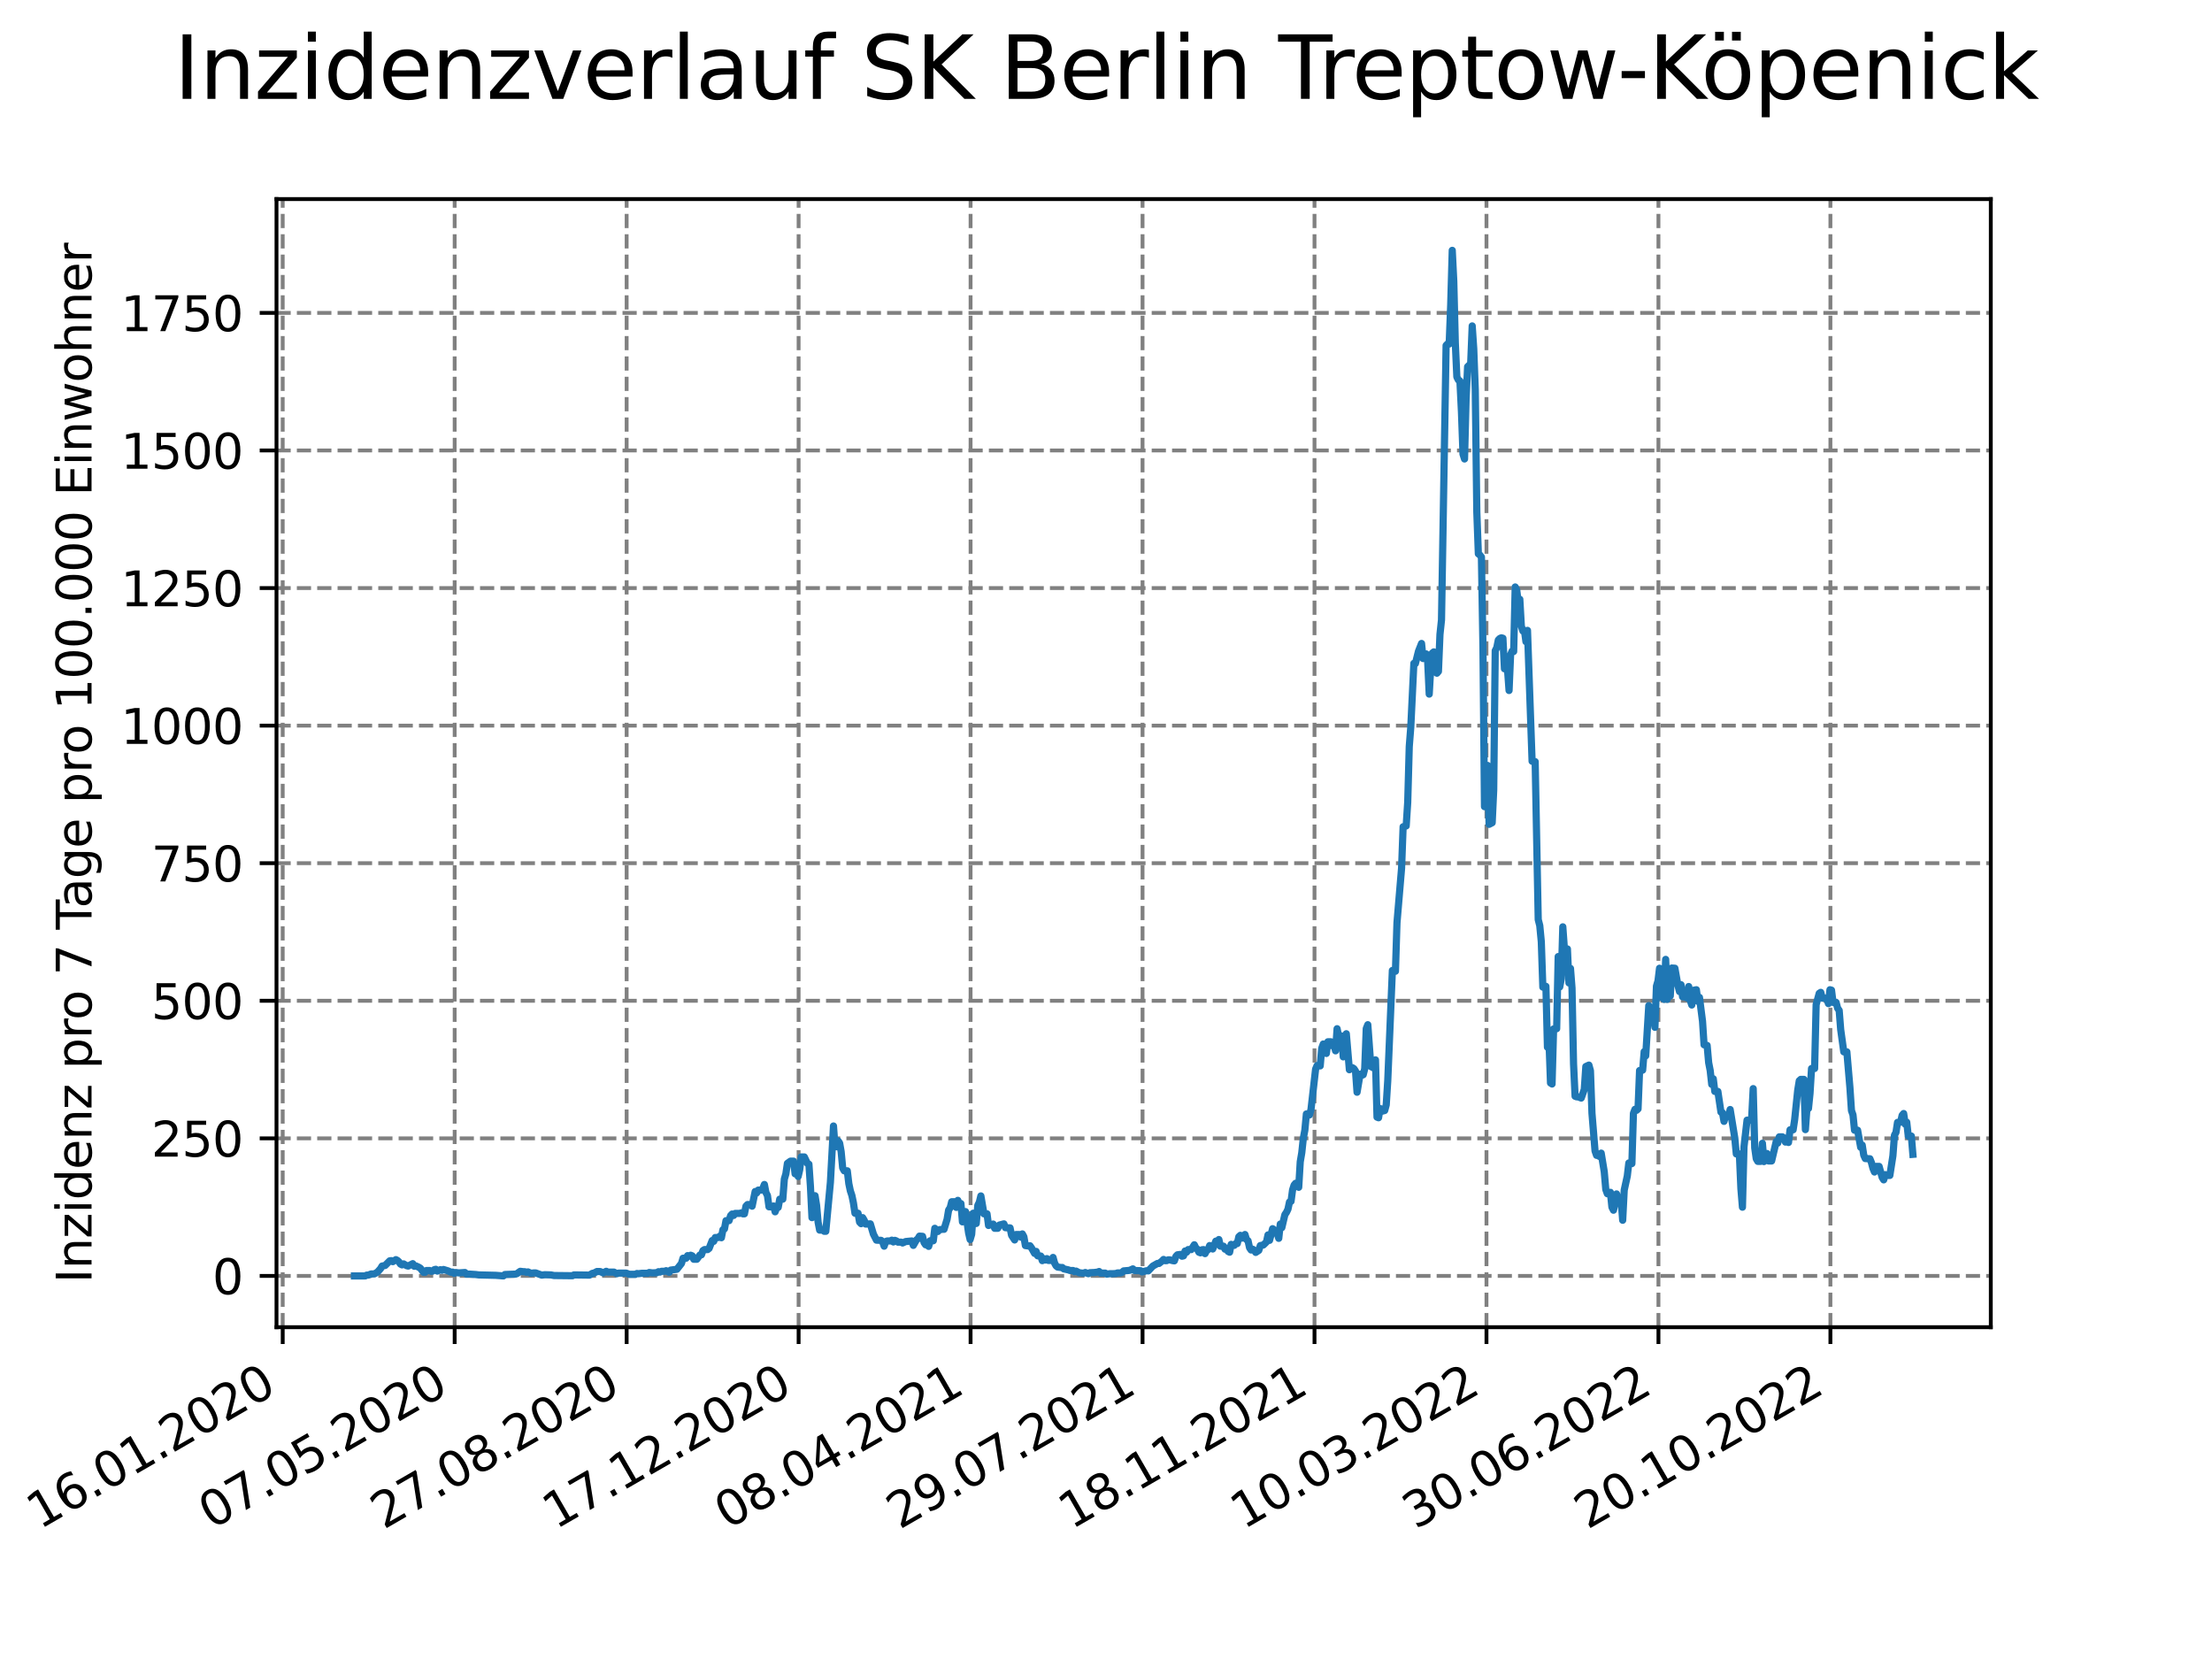 <?xml version="1.0" encoding="utf-8" standalone="no"?>
<!DOCTYPE svg PUBLIC "-//W3C//DTD SVG 1.1//EN"
  "http://www.w3.org/Graphics/SVG/1.1/DTD/svg11.dtd">
<svg xmlns:xlink="http://www.w3.org/1999/xlink" width="460.8pt" height="345.6pt" viewBox="0 0 460.8 345.6" xmlns="http://www.w3.org/2000/svg" version="1.1">
 <defs>
  <style type="text/css">*{stroke-linejoin: round; stroke-linecap: butt}</style>
 </defs>
 <g id="figure_1">
  <g id="patch_1">
   <path d="M 0 345.6 
L 460.8 345.6 
L 460.8 0 
L 0 0 
z
" style="fill: #ffffff"/>
  </g>
  <g id="axes_1">
   <g id="patch_2">
    <path d="M 57.6 276.48 
L 414.72 276.48 
L 414.72 41.472 
L 57.6 41.472 
z
" style="fill: #ffffff"/>
   </g>
   <g id="matplotlib.axis_1">
    <g id="xtick_1">
     <g id="line2d_1">
      <path d="M 58.893 276.48 
L 58.893 41.472 
" clip-path="url(#pdcf02920ca)" style="fill: none; stroke-dasharray: 2.96,1.28; stroke-dashoffset: 0; stroke: #808080; stroke-width: 0.8"/>
     </g>
     <g id="line2d_2">
      <defs>
       <path id="m544565e752" d="M 0 0 
L 0 3.5 
" style="stroke: #000000; stroke-width: 0.8"/>
      </defs>
      <g>
       <use xlink:href="#m544565e752" x="58.893" y="276.48" style="stroke: #000000; stroke-width: 0.8"/>
      </g>
     </g>
     <g id="text_1">
      <!-- 16.01.2020 -->
      <g transform="translate(8.268 318.689) rotate(-30) scale(0.1 -0.1)">
       <defs>
        <path id="DejaVuSans-31" d="M 794 531 
L 1825 531 
L 1825 4091 
L 703 3866 
L 703 4441 
L 1819 4666 
L 2450 4666 
L 2450 531 
L 3481 531 
L 3481 0 
L 794 0 
L 794 531 
z
" transform="scale(0.016)"/>
        <path id="DejaVuSans-36" d="M 2113 2584 
Q 1688 2584 1439 2293 
Q 1191 2003 1191 1497 
Q 1191 994 1439 701 
Q 1688 409 2113 409 
Q 2538 409 2786 701 
Q 3034 994 3034 1497 
Q 3034 2003 2786 2293 
Q 2538 2584 2113 2584 
z
M 3366 4563 
L 3366 3988 
Q 3128 4100 2886 4159 
Q 2644 4219 2406 4219 
Q 1781 4219 1451 3797 
Q 1122 3375 1075 2522 
Q 1259 2794 1537 2939 
Q 1816 3084 2150 3084 
Q 2853 3084 3261 2657 
Q 3669 2231 3669 1497 
Q 3669 778 3244 343 
Q 2819 -91 2113 -91 
Q 1303 -91 875 529 
Q 447 1150 447 2328 
Q 447 3434 972 4092 
Q 1497 4750 2381 4750 
Q 2619 4750 2861 4703 
Q 3103 4656 3366 4563 
z
" transform="scale(0.016)"/>
        <path id="DejaVuSans-2e" d="M 684 794 
L 1344 794 
L 1344 0 
L 684 0 
L 684 794 
z
" transform="scale(0.016)"/>
        <path id="DejaVuSans-30" d="M 2034 4250 
Q 1547 4250 1301 3770 
Q 1056 3291 1056 2328 
Q 1056 1369 1301 889 
Q 1547 409 2034 409 
Q 2525 409 2770 889 
Q 3016 1369 3016 2328 
Q 3016 3291 2770 3770 
Q 2525 4250 2034 4250 
z
M 2034 4750 
Q 2819 4750 3233 4129 
Q 3647 3509 3647 2328 
Q 3647 1150 3233 529 
Q 2819 -91 2034 -91 
Q 1250 -91 836 529 
Q 422 1150 422 2328 
Q 422 3509 836 4129 
Q 1250 4750 2034 4750 
z
" transform="scale(0.016)"/>
        <path id="DejaVuSans-32" d="M 1228 531 
L 3431 531 
L 3431 0 
L 469 0 
L 469 531 
Q 828 903 1448 1529 
Q 2069 2156 2228 2338 
Q 2531 2678 2651 2914 
Q 2772 3150 2772 3378 
Q 2772 3750 2511 3984 
Q 2250 4219 1831 4219 
Q 1534 4219 1204 4116 
Q 875 4013 500 3803 
L 500 4441 
Q 881 4594 1212 4672 
Q 1544 4750 1819 4750 
Q 2544 4750 2975 4387 
Q 3406 4025 3406 3419 
Q 3406 3131 3298 2873 
Q 3191 2616 2906 2266 
Q 2828 2175 2409 1742 
Q 1991 1309 1228 531 
z
" transform="scale(0.016)"/>
       </defs>
       <use xlink:href="#DejaVuSans-31"/>
       <use xlink:href="#DejaVuSans-36" x="63.623"/>
       <use xlink:href="#DejaVuSans-2e" x="127.246"/>
       <use xlink:href="#DejaVuSans-30" x="159.033"/>
       <use xlink:href="#DejaVuSans-31" x="222.656"/>
       <use xlink:href="#DejaVuSans-2e" x="286.279"/>
       <use xlink:href="#DejaVuSans-32" x="318.066"/>
       <use xlink:href="#DejaVuSans-30" x="381.689"/>
       <use xlink:href="#DejaVuSans-32" x="445.312"/>
       <use xlink:href="#DejaVuSans-30" x="508.936"/>
      </g>
     </g>
    </g>
    <g id="xtick_2">
     <g id="line2d_3">
      <path d="M 94.717 276.48 
L 94.717 41.472 
" clip-path="url(#pdcf02920ca)" style="fill: none; stroke-dasharray: 2.96,1.28; stroke-dashoffset: 0; stroke: #808080; stroke-width: 0.8"/>
     </g>
     <g id="line2d_4">
      <g>
       <use xlink:href="#m544565e752" x="94.717" y="276.48" style="stroke: #000000; stroke-width: 0.8"/>
      </g>
     </g>
     <g id="text_2">
      <!-- 07.05.2020 -->
      <g transform="translate(44.091 318.689) rotate(-30) scale(0.1 -0.1)">
       <defs>
        <path id="DejaVuSans-37" d="M 525 4666 
L 3525 4666 
L 3525 4397 
L 1831 0 
L 1172 0 
L 2766 4134 
L 525 4134 
L 525 4666 
z
" transform="scale(0.016)"/>
        <path id="DejaVuSans-35" d="M 691 4666 
L 3169 4666 
L 3169 4134 
L 1269 4134 
L 1269 2991 
Q 1406 3038 1543 3061 
Q 1681 3084 1819 3084 
Q 2600 3084 3056 2656 
Q 3513 2228 3513 1497 
Q 3513 744 3044 326 
Q 2575 -91 1722 -91 
Q 1428 -91 1123 -41 
Q 819 9 494 109 
L 494 744 
Q 775 591 1075 516 
Q 1375 441 1709 441 
Q 2250 441 2565 725 
Q 2881 1009 2881 1497 
Q 2881 1984 2565 2268 
Q 2250 2553 1709 2553 
Q 1456 2553 1204 2497 
Q 953 2441 691 2322 
L 691 4666 
z
" transform="scale(0.016)"/>
       </defs>
       <use xlink:href="#DejaVuSans-30"/>
       <use xlink:href="#DejaVuSans-37" x="63.623"/>
       <use xlink:href="#DejaVuSans-2e" x="127.246"/>
       <use xlink:href="#DejaVuSans-30" x="159.033"/>
       <use xlink:href="#DejaVuSans-35" x="222.656"/>
       <use xlink:href="#DejaVuSans-2e" x="286.279"/>
       <use xlink:href="#DejaVuSans-32" x="318.066"/>
       <use xlink:href="#DejaVuSans-30" x="381.689"/>
       <use xlink:href="#DejaVuSans-32" x="445.312"/>
       <use xlink:href="#DejaVuSans-30" x="508.936"/>
      </g>
     </g>
    </g>
    <g id="xtick_3">
     <g id="line2d_5">
      <path d="M 130.541 276.48 
L 130.541 41.472 
" clip-path="url(#pdcf02920ca)" style="fill: none; stroke-dasharray: 2.96,1.28; stroke-dashoffset: 0; stroke: #808080; stroke-width: 0.8"/>
     </g>
     <g id="line2d_6">
      <g>
       <use xlink:href="#m544565e752" x="130.541" y="276.48" style="stroke: #000000; stroke-width: 0.8"/>
      </g>
     </g>
     <g id="text_3">
      <!-- 27.08.2020 -->
      <g transform="translate(79.915 318.689) rotate(-30) scale(0.1 -0.1)">
       <defs>
        <path id="DejaVuSans-38" d="M 2034 2216 
Q 1584 2216 1326 1975 
Q 1069 1734 1069 1313 
Q 1069 891 1326 650 
Q 1584 409 2034 409 
Q 2484 409 2743 651 
Q 3003 894 3003 1313 
Q 3003 1734 2745 1975 
Q 2488 2216 2034 2216 
z
M 1403 2484 
Q 997 2584 770 2862 
Q 544 3141 544 3541 
Q 544 4100 942 4425 
Q 1341 4750 2034 4750 
Q 2731 4750 3128 4425 
Q 3525 4100 3525 3541 
Q 3525 3141 3298 2862 
Q 3072 2584 2669 2484 
Q 3125 2378 3379 2068 
Q 3634 1759 3634 1313 
Q 3634 634 3220 271 
Q 2806 -91 2034 -91 
Q 1263 -91 848 271 
Q 434 634 434 1313 
Q 434 1759 690 2068 
Q 947 2378 1403 2484 
z
M 1172 3481 
Q 1172 3119 1398 2916 
Q 1625 2713 2034 2713 
Q 2441 2713 2670 2916 
Q 2900 3119 2900 3481 
Q 2900 3844 2670 4047 
Q 2441 4250 2034 4250 
Q 1625 4250 1398 4047 
Q 1172 3844 1172 3481 
z
" transform="scale(0.016)"/>
       </defs>
       <use xlink:href="#DejaVuSans-32"/>
       <use xlink:href="#DejaVuSans-37" x="63.623"/>
       <use xlink:href="#DejaVuSans-2e" x="127.246"/>
       <use xlink:href="#DejaVuSans-30" x="159.033"/>
       <use xlink:href="#DejaVuSans-38" x="222.656"/>
       <use xlink:href="#DejaVuSans-2e" x="286.279"/>
       <use xlink:href="#DejaVuSans-32" x="318.066"/>
       <use xlink:href="#DejaVuSans-30" x="381.689"/>
       <use xlink:href="#DejaVuSans-32" x="445.312"/>
       <use xlink:href="#DejaVuSans-30" x="508.936"/>
      </g>
     </g>
    </g>
    <g id="xtick_4">
     <g id="line2d_7">
      <path d="M 166.365 276.48 
L 166.365 41.472 
" clip-path="url(#pdcf02920ca)" style="fill: none; stroke-dasharray: 2.96,1.28; stroke-dashoffset: 0; stroke: #808080; stroke-width: 0.8"/>
     </g>
     <g id="line2d_8">
      <g>
       <use xlink:href="#m544565e752" x="166.365" y="276.48" style="stroke: #000000; stroke-width: 0.8"/>
      </g>
     </g>
     <g id="text_4">
      <!-- 17.12.2020 -->
      <g transform="translate(115.739 318.689) rotate(-30) scale(0.1 -0.1)">
       <use xlink:href="#DejaVuSans-31"/>
       <use xlink:href="#DejaVuSans-37" x="63.623"/>
       <use xlink:href="#DejaVuSans-2e" x="127.246"/>
       <use xlink:href="#DejaVuSans-31" x="159.033"/>
       <use xlink:href="#DejaVuSans-32" x="222.656"/>
       <use xlink:href="#DejaVuSans-2e" x="286.279"/>
       <use xlink:href="#DejaVuSans-32" x="318.066"/>
       <use xlink:href="#DejaVuSans-30" x="381.689"/>
       <use xlink:href="#DejaVuSans-32" x="445.312"/>
       <use xlink:href="#DejaVuSans-30" x="508.936"/>
      </g>
     </g>
    </g>
    <g id="xtick_5">
     <g id="line2d_9">
      <path d="M 202.189 276.48 
L 202.189 41.472 
" clip-path="url(#pdcf02920ca)" style="fill: none; stroke-dasharray: 2.96,1.28; stroke-dashoffset: 0; stroke: #808080; stroke-width: 0.8"/>
     </g>
     <g id="line2d_10">
      <g>
       <use xlink:href="#m544565e752" x="202.189" y="276.48" style="stroke: #000000; stroke-width: 0.8"/>
      </g>
     </g>
     <g id="text_5">
      <!-- 08.04.2021 -->
      <g transform="translate(151.563 318.689) rotate(-30) scale(0.1 -0.1)">
       <defs>
        <path id="DejaVuSans-34" d="M 2419 4116 
L 825 1625 
L 2419 1625 
L 2419 4116 
z
M 2253 4666 
L 3047 4666 
L 3047 1625 
L 3713 1625 
L 3713 1100 
L 3047 1100 
L 3047 0 
L 2419 0 
L 2419 1100 
L 313 1100 
L 313 1709 
L 2253 4666 
z
" transform="scale(0.016)"/>
       </defs>
       <use xlink:href="#DejaVuSans-30"/>
       <use xlink:href="#DejaVuSans-38" x="63.623"/>
       <use xlink:href="#DejaVuSans-2e" x="127.246"/>
       <use xlink:href="#DejaVuSans-30" x="159.033"/>
       <use xlink:href="#DejaVuSans-34" x="222.656"/>
       <use xlink:href="#DejaVuSans-2e" x="286.279"/>
       <use xlink:href="#DejaVuSans-32" x="318.066"/>
       <use xlink:href="#DejaVuSans-30" x="381.689"/>
       <use xlink:href="#DejaVuSans-32" x="445.312"/>
       <use xlink:href="#DejaVuSans-31" x="508.936"/>
      </g>
     </g>
    </g>
    <g id="xtick_6">
     <g id="line2d_11">
      <path d="M 238.013 276.48 
L 238.013 41.472 
" clip-path="url(#pdcf02920ca)" style="fill: none; stroke-dasharray: 2.96,1.28; stroke-dashoffset: 0; stroke: #808080; stroke-width: 0.8"/>
     </g>
     <g id="line2d_12">
      <g>
       <use xlink:href="#m544565e752" x="238.013" y="276.48" style="stroke: #000000; stroke-width: 0.8"/>
      </g>
     </g>
     <g id="text_6">
      <!-- 29.07.2021 -->
      <g transform="translate(187.387 318.689) rotate(-30) scale(0.1 -0.1)">
       <defs>
        <path id="DejaVuSans-39" d="M 703 97 
L 703 672 
Q 941 559 1184 500 
Q 1428 441 1663 441 
Q 2288 441 2617 861 
Q 2947 1281 2994 2138 
Q 2813 1869 2534 1725 
Q 2256 1581 1919 1581 
Q 1219 1581 811 2004 
Q 403 2428 403 3163 
Q 403 3881 828 4315 
Q 1253 4750 1959 4750 
Q 2769 4750 3195 4129 
Q 3622 3509 3622 2328 
Q 3622 1225 3098 567 
Q 2575 -91 1691 -91 
Q 1453 -91 1209 -44 
Q 966 3 703 97 
z
M 1959 2075 
Q 2384 2075 2632 2365 
Q 2881 2656 2881 3163 
Q 2881 3666 2632 3958 
Q 2384 4250 1959 4250 
Q 1534 4250 1286 3958 
Q 1038 3666 1038 3163 
Q 1038 2656 1286 2365 
Q 1534 2075 1959 2075 
z
" transform="scale(0.016)"/>
       </defs>
       <use xlink:href="#DejaVuSans-32"/>
       <use xlink:href="#DejaVuSans-39" x="63.623"/>
       <use xlink:href="#DejaVuSans-2e" x="127.246"/>
       <use xlink:href="#DejaVuSans-30" x="159.033"/>
       <use xlink:href="#DejaVuSans-37" x="222.656"/>
       <use xlink:href="#DejaVuSans-2e" x="286.279"/>
       <use xlink:href="#DejaVuSans-32" x="318.066"/>
       <use xlink:href="#DejaVuSans-30" x="381.689"/>
       <use xlink:href="#DejaVuSans-32" x="445.312"/>
       <use xlink:href="#DejaVuSans-31" x="508.936"/>
      </g>
     </g>
    </g>
    <g id="xtick_7">
     <g id="line2d_13">
      <path d="M 273.836 276.48 
L 273.836 41.472 
" clip-path="url(#pdcf02920ca)" style="fill: none; stroke-dasharray: 2.96,1.28; stroke-dashoffset: 0; stroke: #808080; stroke-width: 0.8"/>
     </g>
     <g id="line2d_14">
      <g>
       <use xlink:href="#m544565e752" x="273.836" y="276.48" style="stroke: #000000; stroke-width: 0.8"/>
      </g>
     </g>
     <g id="text_7">
      <!-- 18.11.2021 -->
      <g transform="translate(223.211 318.689) rotate(-30) scale(0.1 -0.1)">
       <use xlink:href="#DejaVuSans-31"/>
       <use xlink:href="#DejaVuSans-38" x="63.623"/>
       <use xlink:href="#DejaVuSans-2e" x="127.246"/>
       <use xlink:href="#DejaVuSans-31" x="159.033"/>
       <use xlink:href="#DejaVuSans-31" x="222.656"/>
       <use xlink:href="#DejaVuSans-2e" x="286.279"/>
       <use xlink:href="#DejaVuSans-32" x="318.066"/>
       <use xlink:href="#DejaVuSans-30" x="381.689"/>
       <use xlink:href="#DejaVuSans-32" x="445.312"/>
       <use xlink:href="#DejaVuSans-31" x="508.936"/>
      </g>
     </g>
    </g>
    <g id="xtick_8">
     <g id="line2d_15">
      <path d="M 309.66 276.48 
L 309.66 41.472 
" clip-path="url(#pdcf02920ca)" style="fill: none; stroke-dasharray: 2.96,1.28; stroke-dashoffset: 0; stroke: #808080; stroke-width: 0.8"/>
     </g>
     <g id="line2d_16">
      <g>
       <use xlink:href="#m544565e752" x="309.66" y="276.48" style="stroke: #000000; stroke-width: 0.8"/>
      </g>
     </g>
     <g id="text_8">
      <!-- 10.03.2022 -->
      <g transform="translate(259.035 318.689) rotate(-30) scale(0.1 -0.1)">
       <defs>
        <path id="DejaVuSans-33" d="M 2597 2516 
Q 3050 2419 3304 2112 
Q 3559 1806 3559 1356 
Q 3559 666 3084 287 
Q 2609 -91 1734 -91 
Q 1441 -91 1130 -33 
Q 819 25 488 141 
L 488 750 
Q 750 597 1062 519 
Q 1375 441 1716 441 
Q 2309 441 2620 675 
Q 2931 909 2931 1356 
Q 2931 1769 2642 2001 
Q 2353 2234 1838 2234 
L 1294 2234 
L 1294 2753 
L 1863 2753 
Q 2328 2753 2575 2939 
Q 2822 3125 2822 3475 
Q 2822 3834 2567 4026 
Q 2313 4219 1838 4219 
Q 1578 4219 1281 4162 
Q 984 4106 628 3988 
L 628 4550 
Q 988 4650 1302 4700 
Q 1616 4750 1894 4750 
Q 2613 4750 3031 4423 
Q 3450 4097 3450 3541 
Q 3450 3153 3228 2886 
Q 3006 2619 2597 2516 
z
" transform="scale(0.016)"/>
       </defs>
       <use xlink:href="#DejaVuSans-31"/>
       <use xlink:href="#DejaVuSans-30" x="63.623"/>
       <use xlink:href="#DejaVuSans-2e" x="127.246"/>
       <use xlink:href="#DejaVuSans-30" x="159.033"/>
       <use xlink:href="#DejaVuSans-33" x="222.656"/>
       <use xlink:href="#DejaVuSans-2e" x="286.279"/>
       <use xlink:href="#DejaVuSans-32" x="318.066"/>
       <use xlink:href="#DejaVuSans-30" x="381.689"/>
       <use xlink:href="#DejaVuSans-32" x="445.312"/>
       <use xlink:href="#DejaVuSans-32" x="508.936"/>
      </g>
     </g>
    </g>
    <g id="xtick_9">
     <g id="line2d_17">
      <path d="M 345.484 276.48 
L 345.484 41.472 
" clip-path="url(#pdcf02920ca)" style="fill: none; stroke-dasharray: 2.96,1.28; stroke-dashoffset: 0; stroke: #808080; stroke-width: 0.8"/>
     </g>
     <g id="line2d_18">
      <g>
       <use xlink:href="#m544565e752" x="345.484" y="276.48" style="stroke: #000000; stroke-width: 0.8"/>
      </g>
     </g>
     <g id="text_9">
      <!-- 30.06.2022 -->
      <g transform="translate(294.859 318.689) rotate(-30) scale(0.1 -0.1)">
       <use xlink:href="#DejaVuSans-33"/>
       <use xlink:href="#DejaVuSans-30" x="63.623"/>
       <use xlink:href="#DejaVuSans-2e" x="127.246"/>
       <use xlink:href="#DejaVuSans-30" x="159.033"/>
       <use xlink:href="#DejaVuSans-36" x="222.656"/>
       <use xlink:href="#DejaVuSans-2e" x="286.279"/>
       <use xlink:href="#DejaVuSans-32" x="318.066"/>
       <use xlink:href="#DejaVuSans-30" x="381.689"/>
       <use xlink:href="#DejaVuSans-32" x="445.312"/>
       <use xlink:href="#DejaVuSans-32" x="508.936"/>
      </g>
     </g>
    </g>
    <g id="xtick_10">
     <g id="line2d_19">
      <path d="M 381.308 276.48 
L 381.308 41.472 
" clip-path="url(#pdcf02920ca)" style="fill: none; stroke-dasharray: 2.96,1.28; stroke-dashoffset: 0; stroke: #808080; stroke-width: 0.8"/>
     </g>
     <g id="line2d_20">
      <g>
       <use xlink:href="#m544565e752" x="381.308" y="276.48" style="stroke: #000000; stroke-width: 0.8"/>
      </g>
     </g>
     <g id="text_10">
      <!-- 20.10.2022 -->
      <g transform="translate(330.683 318.689) rotate(-30) scale(0.1 -0.1)">
       <use xlink:href="#DejaVuSans-32"/>
       <use xlink:href="#DejaVuSans-30" x="63.623"/>
       <use xlink:href="#DejaVuSans-2e" x="127.246"/>
       <use xlink:href="#DejaVuSans-31" x="159.033"/>
       <use xlink:href="#DejaVuSans-30" x="222.656"/>
       <use xlink:href="#DejaVuSans-2e" x="286.279"/>
       <use xlink:href="#DejaVuSans-32" x="318.066"/>
       <use xlink:href="#DejaVuSans-30" x="381.689"/>
       <use xlink:href="#DejaVuSans-32" x="445.312"/>
       <use xlink:href="#DejaVuSans-32" x="508.936"/>
      </g>
     </g>
    </g>
   </g>
   <g id="matplotlib.axis_2">
    <g id="ytick_1">
     <g id="line2d_21">
      <path d="M 57.6 265.798 
L 414.72 265.798 
" clip-path="url(#pdcf02920ca)" style="fill: none; stroke-dasharray: 2.96,1.28; stroke-dashoffset: 0; stroke: #808080; stroke-width: 0.8"/>
     </g>
     <g id="line2d_22">
      <defs>
       <path id="mf2bc0564e1" d="M 0 0 
L -3.5 0 
" style="stroke: #000000; stroke-width: 0.8"/>
      </defs>
      <g>
       <use xlink:href="#mf2bc0564e1" x="57.6" y="265.798" style="stroke: #000000; stroke-width: 0.8"/>
      </g>
     </g>
     <g id="text_11">
      <!-- 0 -->
      <g transform="translate(44.237 269.597) scale(0.1 -0.1)">
       <use xlink:href="#DejaVuSans-30"/>
      </g>
     </g>
    </g>
    <g id="ytick_2">
     <g id="line2d_23">
      <path d="M 57.6 237.139 
L 414.72 237.139 
" clip-path="url(#pdcf02920ca)" style="fill: none; stroke-dasharray: 2.96,1.28; stroke-dashoffset: 0; stroke: #808080; stroke-width: 0.8"/>
     </g>
     <g id="line2d_24">
      <g>
       <use xlink:href="#mf2bc0564e1" x="57.6" y="237.139" style="stroke: #000000; stroke-width: 0.8"/>
      </g>
     </g>
     <g id="text_12">
      <!-- 250 -->
      <g transform="translate(31.512 240.938) scale(0.1 -0.1)">
       <use xlink:href="#DejaVuSans-32"/>
       <use xlink:href="#DejaVuSans-35" x="63.623"/>
       <use xlink:href="#DejaVuSans-30" x="127.246"/>
      </g>
     </g>
    </g>
    <g id="ytick_3">
     <g id="line2d_25">
      <path d="M 57.6 208.479 
L 414.72 208.479 
" clip-path="url(#pdcf02920ca)" style="fill: none; stroke-dasharray: 2.96,1.28; stroke-dashoffset: 0; stroke: #808080; stroke-width: 0.8"/>
     </g>
     <g id="line2d_26">
      <g>
       <use xlink:href="#mf2bc0564e1" x="57.6" y="208.479" style="stroke: #000000; stroke-width: 0.8"/>
      </g>
     </g>
     <g id="text_13">
      <!-- 500 -->
      <g transform="translate(31.512 212.279) scale(0.1 -0.1)">
       <use xlink:href="#DejaVuSans-35"/>
       <use xlink:href="#DejaVuSans-30" x="63.623"/>
       <use xlink:href="#DejaVuSans-30" x="127.246"/>
      </g>
     </g>
    </g>
    <g id="ytick_4">
     <g id="line2d_27">
      <path d="M 57.6 179.82 
L 414.72 179.82 
" clip-path="url(#pdcf02920ca)" style="fill: none; stroke-dasharray: 2.96,1.28; stroke-dashoffset: 0; stroke: #808080; stroke-width: 0.8"/>
     </g>
     <g id="line2d_28">
      <g>
       <use xlink:href="#mf2bc0564e1" x="57.6" y="179.82" style="stroke: #000000; stroke-width: 0.8"/>
      </g>
     </g>
     <g id="text_14">
      <!-- 750 -->
      <g transform="translate(31.512 183.619) scale(0.1 -0.1)">
       <use xlink:href="#DejaVuSans-37"/>
       <use xlink:href="#DejaVuSans-35" x="63.623"/>
       <use xlink:href="#DejaVuSans-30" x="127.246"/>
      </g>
     </g>
    </g>
    <g id="ytick_5">
     <g id="line2d_29">
      <path d="M 57.6 151.161 
L 414.72 151.161 
" clip-path="url(#pdcf02920ca)" style="fill: none; stroke-dasharray: 2.96,1.28; stroke-dashoffset: 0; stroke: #808080; stroke-width: 0.8"/>
     </g>
     <g id="line2d_30">
      <g>
       <use xlink:href="#mf2bc0564e1" x="57.6" y="151.161" style="stroke: #000000; stroke-width: 0.8"/>
      </g>
     </g>
     <g id="text_15">
      <!-- 1000 -->
      <g transform="translate(25.15 154.96) scale(0.1 -0.1)">
       <use xlink:href="#DejaVuSans-31"/>
       <use xlink:href="#DejaVuSans-30" x="63.623"/>
       <use xlink:href="#DejaVuSans-30" x="127.246"/>
       <use xlink:href="#DejaVuSans-30" x="190.869"/>
      </g>
     </g>
    </g>
    <g id="ytick_6">
     <g id="line2d_31">
      <path d="M 57.6 122.502 
L 414.72 122.502 
" clip-path="url(#pdcf02920ca)" style="fill: none; stroke-dasharray: 2.96,1.28; stroke-dashoffset: 0; stroke: #808080; stroke-width: 0.8"/>
     </g>
     <g id="line2d_32">
      <g>
       <use xlink:href="#mf2bc0564e1" x="57.6" y="122.502" style="stroke: #000000; stroke-width: 0.8"/>
      </g>
     </g>
     <g id="text_16">
      <!-- 1250 -->
      <g transform="translate(25.15 126.301) scale(0.1 -0.1)">
       <use xlink:href="#DejaVuSans-31"/>
       <use xlink:href="#DejaVuSans-32" x="63.623"/>
       <use xlink:href="#DejaVuSans-35" x="127.246"/>
       <use xlink:href="#DejaVuSans-30" x="190.869"/>
      </g>
     </g>
    </g>
    <g id="ytick_7">
     <g id="line2d_33">
      <path d="M 57.6 93.842 
L 414.72 93.842 
" clip-path="url(#pdcf02920ca)" style="fill: none; stroke-dasharray: 2.96,1.28; stroke-dashoffset: 0; stroke: #808080; stroke-width: 0.8"/>
     </g>
     <g id="line2d_34">
      <g>
       <use xlink:href="#mf2bc0564e1" x="57.6" y="93.842" style="stroke: #000000; stroke-width: 0.8"/>
      </g>
     </g>
     <g id="text_17">
      <!-- 1500 -->
      <g transform="translate(25.15 97.642) scale(0.1 -0.1)">
       <use xlink:href="#DejaVuSans-31"/>
       <use xlink:href="#DejaVuSans-35" x="63.623"/>
       <use xlink:href="#DejaVuSans-30" x="127.246"/>
       <use xlink:href="#DejaVuSans-30" x="190.869"/>
      </g>
     </g>
    </g>
    <g id="ytick_8">
     <g id="line2d_35">
      <path d="M 57.6 65.183 
L 414.72 65.183 
" clip-path="url(#pdcf02920ca)" style="fill: none; stroke-dasharray: 2.96,1.28; stroke-dashoffset: 0; stroke: #808080; stroke-width: 0.8"/>
     </g>
     <g id="line2d_36">
      <g>
       <use xlink:href="#mf2bc0564e1" x="57.6" y="65.183" style="stroke: #000000; stroke-width: 0.8"/>
      </g>
     </g>
     <g id="text_18">
      <!-- 1750 -->
      <g transform="translate(25.15 68.982) scale(0.1 -0.1)">
       <use xlink:href="#DejaVuSans-31"/>
       <use xlink:href="#DejaVuSans-37" x="63.623"/>
       <use xlink:href="#DejaVuSans-35" x="127.246"/>
       <use xlink:href="#DejaVuSans-30" x="190.869"/>
      </g>
     </g>
    </g>
    <g id="text_19">
     <!-- Inzidenz pro 7 Tage pro 100.000 Einwohner -->
     <g transform="translate(19.07 267.301) rotate(-90) scale(0.1 -0.1)">
      <defs>
       <path id="DejaVuSans-49" d="M 628 4666 
L 1259 4666 
L 1259 0 
L 628 0 
L 628 4666 
z
" transform="scale(0.016)"/>
       <path id="DejaVuSans-6e" d="M 3513 2113 
L 3513 0 
L 2938 0 
L 2938 2094 
Q 2938 2591 2744 2837 
Q 2550 3084 2163 3084 
Q 1697 3084 1428 2787 
Q 1159 2491 1159 1978 
L 1159 0 
L 581 0 
L 581 3500 
L 1159 3500 
L 1159 2956 
Q 1366 3272 1645 3428 
Q 1925 3584 2291 3584 
Q 2894 3584 3203 3211 
Q 3513 2838 3513 2113 
z
" transform="scale(0.016)"/>
       <path id="DejaVuSans-7a" d="M 353 3500 
L 3084 3500 
L 3084 2975 
L 922 459 
L 3084 459 
L 3084 0 
L 275 0 
L 275 525 
L 2438 3041 
L 353 3041 
L 353 3500 
z
" transform="scale(0.016)"/>
       <path id="DejaVuSans-69" d="M 603 3500 
L 1178 3500 
L 1178 0 
L 603 0 
L 603 3500 
z
M 603 4863 
L 1178 4863 
L 1178 4134 
L 603 4134 
L 603 4863 
z
" transform="scale(0.016)"/>
       <path id="DejaVuSans-64" d="M 2906 2969 
L 2906 4863 
L 3481 4863 
L 3481 0 
L 2906 0 
L 2906 525 
Q 2725 213 2448 61 
Q 2172 -91 1784 -91 
Q 1150 -91 751 415 
Q 353 922 353 1747 
Q 353 2572 751 3078 
Q 1150 3584 1784 3584 
Q 2172 3584 2448 3432 
Q 2725 3281 2906 2969 
z
M 947 1747 
Q 947 1113 1208 752 
Q 1469 391 1925 391 
Q 2381 391 2643 752 
Q 2906 1113 2906 1747 
Q 2906 2381 2643 2742 
Q 2381 3103 1925 3103 
Q 1469 3103 1208 2742 
Q 947 2381 947 1747 
z
" transform="scale(0.016)"/>
       <path id="DejaVuSans-65" d="M 3597 1894 
L 3597 1613 
L 953 1613 
Q 991 1019 1311 708 
Q 1631 397 2203 397 
Q 2534 397 2845 478 
Q 3156 559 3463 722 
L 3463 178 
Q 3153 47 2828 -22 
Q 2503 -91 2169 -91 
Q 1331 -91 842 396 
Q 353 884 353 1716 
Q 353 2575 817 3079 
Q 1281 3584 2069 3584 
Q 2775 3584 3186 3129 
Q 3597 2675 3597 1894 
z
M 3022 2063 
Q 3016 2534 2758 2815 
Q 2500 3097 2075 3097 
Q 1594 3097 1305 2825 
Q 1016 2553 972 2059 
L 3022 2063 
z
" transform="scale(0.016)"/>
       <path id="DejaVuSans-20" transform="scale(0.016)"/>
       <path id="DejaVuSans-70" d="M 1159 525 
L 1159 -1331 
L 581 -1331 
L 581 3500 
L 1159 3500 
L 1159 2969 
Q 1341 3281 1617 3432 
Q 1894 3584 2278 3584 
Q 2916 3584 3314 3078 
Q 3713 2572 3713 1747 
Q 3713 922 3314 415 
Q 2916 -91 2278 -91 
Q 1894 -91 1617 61 
Q 1341 213 1159 525 
z
M 3116 1747 
Q 3116 2381 2855 2742 
Q 2594 3103 2138 3103 
Q 1681 3103 1420 2742 
Q 1159 2381 1159 1747 
Q 1159 1113 1420 752 
Q 1681 391 2138 391 
Q 2594 391 2855 752 
Q 3116 1113 3116 1747 
z
" transform="scale(0.016)"/>
       <path id="DejaVuSans-72" d="M 2631 2963 
Q 2534 3019 2420 3045 
Q 2306 3072 2169 3072 
Q 1681 3072 1420 2755 
Q 1159 2438 1159 1844 
L 1159 0 
L 581 0 
L 581 3500 
L 1159 3500 
L 1159 2956 
Q 1341 3275 1631 3429 
Q 1922 3584 2338 3584 
Q 2397 3584 2469 3576 
Q 2541 3569 2628 3553 
L 2631 2963 
z
" transform="scale(0.016)"/>
       <path id="DejaVuSans-6f" d="M 1959 3097 
Q 1497 3097 1228 2736 
Q 959 2375 959 1747 
Q 959 1119 1226 758 
Q 1494 397 1959 397 
Q 2419 397 2687 759 
Q 2956 1122 2956 1747 
Q 2956 2369 2687 2733 
Q 2419 3097 1959 3097 
z
M 1959 3584 
Q 2709 3584 3137 3096 
Q 3566 2609 3566 1747 
Q 3566 888 3137 398 
Q 2709 -91 1959 -91 
Q 1206 -91 779 398 
Q 353 888 353 1747 
Q 353 2609 779 3096 
Q 1206 3584 1959 3584 
z
" transform="scale(0.016)"/>
       <path id="DejaVuSans-54" d="M -19 4666 
L 3928 4666 
L 3928 4134 
L 2272 4134 
L 2272 0 
L 1638 0 
L 1638 4134 
L -19 4134 
L -19 4666 
z
" transform="scale(0.016)"/>
       <path id="DejaVuSans-61" d="M 2194 1759 
Q 1497 1759 1228 1600 
Q 959 1441 959 1056 
Q 959 750 1161 570 
Q 1363 391 1709 391 
Q 2188 391 2477 730 
Q 2766 1069 2766 1631 
L 2766 1759 
L 2194 1759 
z
M 3341 1997 
L 3341 0 
L 2766 0 
L 2766 531 
Q 2569 213 2275 61 
Q 1981 -91 1556 -91 
Q 1019 -91 701 211 
Q 384 513 384 1019 
Q 384 1609 779 1909 
Q 1175 2209 1959 2209 
L 2766 2209 
L 2766 2266 
Q 2766 2663 2505 2880 
Q 2244 3097 1772 3097 
Q 1472 3097 1187 3025 
Q 903 2953 641 2809 
L 641 3341 
Q 956 3463 1253 3523 
Q 1550 3584 1831 3584 
Q 2591 3584 2966 3190 
Q 3341 2797 3341 1997 
z
" transform="scale(0.016)"/>
       <path id="DejaVuSans-67" d="M 2906 1791 
Q 2906 2416 2648 2759 
Q 2391 3103 1925 3103 
Q 1463 3103 1205 2759 
Q 947 2416 947 1791 
Q 947 1169 1205 825 
Q 1463 481 1925 481 
Q 2391 481 2648 825 
Q 2906 1169 2906 1791 
z
M 3481 434 
Q 3481 -459 3084 -895 
Q 2688 -1331 1869 -1331 
Q 1566 -1331 1297 -1286 
Q 1028 -1241 775 -1147 
L 775 -588 
Q 1028 -725 1275 -790 
Q 1522 -856 1778 -856 
Q 2344 -856 2625 -561 
Q 2906 -266 2906 331 
L 2906 616 
Q 2728 306 2450 153 
Q 2172 0 1784 0 
Q 1141 0 747 490 
Q 353 981 353 1791 
Q 353 2603 747 3093 
Q 1141 3584 1784 3584 
Q 2172 3584 2450 3431 
Q 2728 3278 2906 2969 
L 2906 3500 
L 3481 3500 
L 3481 434 
z
" transform="scale(0.016)"/>
       <path id="DejaVuSans-45" d="M 628 4666 
L 3578 4666 
L 3578 4134 
L 1259 4134 
L 1259 2753 
L 3481 2753 
L 3481 2222 
L 1259 2222 
L 1259 531 
L 3634 531 
L 3634 0 
L 628 0 
L 628 4666 
z
" transform="scale(0.016)"/>
       <path id="DejaVuSans-77" d="M 269 3500 
L 844 3500 
L 1563 769 
L 2278 3500 
L 2956 3500 
L 3675 769 
L 4391 3500 
L 4966 3500 
L 4050 0 
L 3372 0 
L 2619 2869 
L 1863 0 
L 1184 0 
L 269 3500 
z
" transform="scale(0.016)"/>
       <path id="DejaVuSans-68" d="M 3513 2113 
L 3513 0 
L 2938 0 
L 2938 2094 
Q 2938 2591 2744 2837 
Q 2550 3084 2163 3084 
Q 1697 3084 1428 2787 
Q 1159 2491 1159 1978 
L 1159 0 
L 581 0 
L 581 4863 
L 1159 4863 
L 1159 2956 
Q 1366 3272 1645 3428 
Q 1925 3584 2291 3584 
Q 2894 3584 3203 3211 
Q 3513 2838 3513 2113 
z
" transform="scale(0.016)"/>
      </defs>
      <use xlink:href="#DejaVuSans-49"/>
      <use xlink:href="#DejaVuSans-6e" x="29.492"/>
      <use xlink:href="#DejaVuSans-7a" x="92.871"/>
      <use xlink:href="#DejaVuSans-69" x="145.361"/>
      <use xlink:href="#DejaVuSans-64" x="173.145"/>
      <use xlink:href="#DejaVuSans-65" x="236.621"/>
      <use xlink:href="#DejaVuSans-6e" x="298.145"/>
      <use xlink:href="#DejaVuSans-7a" x="361.523"/>
      <use xlink:href="#DejaVuSans-20" x="414.014"/>
      <use xlink:href="#DejaVuSans-70" x="445.801"/>
      <use xlink:href="#DejaVuSans-72" x="509.277"/>
      <use xlink:href="#DejaVuSans-6f" x="548.141"/>
      <use xlink:href="#DejaVuSans-20" x="609.322"/>
      <use xlink:href="#DejaVuSans-37" x="641.109"/>
      <use xlink:href="#DejaVuSans-20" x="704.732"/>
      <use xlink:href="#DejaVuSans-54" x="736.52"/>
      <use xlink:href="#DejaVuSans-61" x="781.104"/>
      <use xlink:href="#DejaVuSans-67" x="842.383"/>
      <use xlink:href="#DejaVuSans-65" x="905.859"/>
      <use xlink:href="#DejaVuSans-20" x="967.383"/>
      <use xlink:href="#DejaVuSans-70" x="999.17"/>
      <use xlink:href="#DejaVuSans-72" x="1062.646"/>
      <use xlink:href="#DejaVuSans-6f" x="1101.51"/>
      <use xlink:href="#DejaVuSans-20" x="1162.691"/>
      <use xlink:href="#DejaVuSans-31" x="1194.479"/>
      <use xlink:href="#DejaVuSans-30" x="1258.102"/>
      <use xlink:href="#DejaVuSans-30" x="1321.725"/>
      <use xlink:href="#DejaVuSans-2e" x="1385.348"/>
      <use xlink:href="#DejaVuSans-30" x="1417.135"/>
      <use xlink:href="#DejaVuSans-30" x="1480.758"/>
      <use xlink:href="#DejaVuSans-30" x="1544.381"/>
      <use xlink:href="#DejaVuSans-20" x="1608.004"/>
      <use xlink:href="#DejaVuSans-45" x="1639.791"/>
      <use xlink:href="#DejaVuSans-69" x="1702.975"/>
      <use xlink:href="#DejaVuSans-6e" x="1730.758"/>
      <use xlink:href="#DejaVuSans-77" x="1794.137"/>
      <use xlink:href="#DejaVuSans-6f" x="1875.924"/>
      <use xlink:href="#DejaVuSans-68" x="1937.105"/>
      <use xlink:href="#DejaVuSans-6e" x="2000.484"/>
      <use xlink:href="#DejaVuSans-65" x="2063.863"/>
      <use xlink:href="#DejaVuSans-72" x="2125.387"/>
     </g>
    </g>
   </g>
   <g id="line2d_37">
    <path d="M 73.833 265.798 
L 76.072 265.798 
L 76.392 265.63 
L 76.711 265.63 
L 77.351 265.379 
L 77.991 265.379 
L 78.631 265.002 
L 79.27 264.291 
L 79.59 263.746 
L 80.23 263.621 
L 81.189 262.658 
L 81.509 262.616 
L 81.829 262.825 
L 82.469 262.407 
L 82.789 262.574 
L 83.109 262.867 
L 83.428 263.328 
L 83.748 263.495 
L 84.068 263.286 
L 84.708 263.663 
L 85.028 263.746 
L 85.987 263.244 
L 86.307 263.788 
L 86.627 263.705 
L 87.267 263.998 
L 87.587 264.207 
L 88.226 265.044 
L 88.546 265.044 
L 88.866 264.667 
L 89.506 264.667 
L 89.826 264.835 
L 90.145 264.793 
L 90.465 264.5 
L 90.785 264.416 
L 91.105 264.793 
L 91.745 264.5 
L 92.065 264.626 
L 92.384 264.458 
L 93.344 264.751 
L 93.984 265.044 
L 94.304 265.002 
L 94.623 265.254 
L 94.943 265.086 
L 95.583 265.17 
L 96.862 265.086 
L 97.182 265.421 
L 97.822 265.421 
L 99.101 265.505 
L 99.741 265.588 
L 103.26 265.672 
L 104.859 265.798 
L 105.179 265.505 
L 107.418 265.421 
L 107.738 265.295 
L 108.377 264.835 
L 109.017 264.919 
L 109.337 264.919 
L 109.657 265.044 
L 109.977 264.96 
L 110.616 265.254 
L 111.256 265.17 
L 111.576 265.17 
L 112.855 265.63 
L 113.495 265.547 
L 114.774 265.588 
L 115.414 265.714 
L 119.252 265.756 
L 119.572 265.588 
L 122.771 265.63 
L 123.411 265.254 
L 123.73 265.212 
L 124.37 264.877 
L 125.01 264.877 
L 125.65 265.17 
L 126.289 264.835 
L 126.609 265.002 
L 127.889 265.002 
L 128.528 265.337 
L 128.848 265.212 
L 130.447 265.212 
L 131.087 265.463 
L 132.367 265.463 
L 132.686 265.295 
L 133.006 265.337 
L 133.646 265.254 
L 134.925 265.254 
L 135.245 265.086 
L 135.885 265.17 
L 136.844 265.128 
L 137.164 264.919 
L 137.484 265.002 
L 137.804 264.835 
L 138.444 264.835 
L 138.764 264.709 
L 139.403 265.044 
L 139.723 264.584 
L 140.363 264.5 
L 141.003 264.416 
L 141.962 263.202 
L 142.282 262.114 
L 142.922 262.114 
L 143.242 261.569 
L 143.561 261.695 
L 143.881 261.486 
L 144.201 261.611 
L 144.521 262.323 
L 145.161 262.323 
L 145.8 261.444 
L 146.12 261.402 
L 146.44 260.523 
L 146.76 260.313 
L 147.4 260.313 
L 147.72 260.062 
L 148.359 258.429 
L 148.679 258.597 
L 148.999 257.801 
L 149.639 257.801 
L 149.959 257.508 
L 150.278 257.843 
L 150.598 256.169 
L 150.918 256.001 
L 151.238 254.285 
L 151.878 254.285 
L 152.198 253.238 
L 152.517 252.903 
L 152.837 253.196 
L 153.157 252.777 
L 154.117 252.777 
L 154.437 252.652 
L 154.756 252.861 
L 155.076 252.861 
L 155.396 251.27 
L 155.716 250.935 
L 156.356 250.935 
L 156.676 251.27 
L 157.315 248.214 
L 157.635 248.507 
L 157.955 247.921 
L 158.595 247.921 
L 158.915 247.544 
L 159.234 246.749 
L 159.554 248.423 
L 159.874 249.051 
L 160.194 251.396 
L 160.834 251.396 
L 161.154 251.228 
L 161.473 252.442 
L 161.793 251.605 
L 162.113 251.521 
L 162.433 249.805 
L 163.073 249.805 
L 163.393 245.618 
L 163.712 244.53 
L 164.032 242.353 
L 164.672 241.892 
L 165.312 241.892 
L 165.632 244.53 
L 165.951 243.106 
L 166.271 245.074 
L 166.591 243.692 
L 166.911 241.013 
L 167.551 241.013 
L 168.19 242.353 
L 168.51 242.52 
L 168.83 247.167 
L 169.15 253.657 
L 169.47 249.093 
L 169.79 249.093 
L 170.11 251.103 
L 170.429 254.62 
L 170.749 256.252 
L 171.389 256.252 
L 171.709 256.504 
L 172.029 256.504 
L 172.988 246.288 
L 173.628 234.566 
L 173.948 238.878 
L 174.268 238.878 
L 174.588 237.664 
L 174.907 238.124 
L 175.227 239.924 
L 175.547 243.316 
L 175.867 243.902 
L 176.507 243.902 
L 176.827 246.581 
L 177.146 248.088 
L 177.466 249.051 
L 177.786 250.6 
L 178.106 252.736 
L 178.746 252.736 
L 179.066 254.578 
L 179.385 254.913 
L 179.705 253.657 
L 180.025 254.201 
L 180.345 254.996 
L 181.305 254.954 
L 181.944 257.09 
L 182.584 258.346 
L 183.544 258.387 
L 183.863 258.681 
L 184.183 259.602 
L 184.503 258.639 
L 184.823 258.513 
L 185.463 258.513 
L 185.783 258.346 
L 186.102 258.722 
L 186.422 258.387 
L 186.742 258.513 
L 187.062 258.764 
L 187.702 258.764 
L 188.022 258.932 
L 188.661 258.639 
L 189.941 258.513 
L 190.261 259.434 
L 190.9 258.304 
L 191.22 258.053 
L 191.54 257.508 
L 192.18 257.55 
L 192.5 258.848 
L 192.819 259.309 
L 193.139 259.35 
L 193.459 259.643 
L 193.779 258.471 
L 194.419 258.471 
L 194.739 255.876 
L 195.058 256.462 
L 195.378 256.545 
L 195.698 256.169 
L 196.338 256.085 
L 196.658 256.085 
L 197.297 253.992 
L 197.617 252.066 
L 197.937 251.605 
L 198.257 250.349 
L 198.897 250.349 
L 199.217 251.521 
L 199.536 250.056 
L 199.856 250.893 
L 200.176 250.726 
L 200.496 254.536 
L 200.816 252.401 
L 201.136 252.401 
L 201.775 256.838 
L 202.095 258.22 
L 202.415 257.131 
L 202.735 252.736 
L 203.055 254.871 
L 203.375 254.871 
L 203.695 251.103 
L 204.014 250.433 
L 204.334 249.135 
L 204.974 252.861 
L 205.614 252.861 
L 205.934 255.289 
L 206.253 255.122 
L 206.573 255.206 
L 206.893 254.996 
L 207.213 255.876 
L 207.853 255.876 
L 208.173 255.206 
L 209.132 254.954 
L 209.452 255.75 
L 210.412 255.792 
L 210.731 257.341 
L 211.371 258.304 
L 211.691 257.173 
L 212.331 257.173 
L 212.651 257.718 
L 212.97 257.048 
L 213.29 257.634 
L 213.61 259.476 
L 214.25 259.56 
L 214.57 259.518 
L 214.89 259.978 
L 215.529 261.109 
L 215.849 260.69 
L 216.169 261.611 
L 216.809 261.653 
L 217.129 262.616 
L 217.448 262.197 
L 217.768 262.49 
L 218.088 262.197 
L 218.408 262.574 
L 219.048 262.574 
L 219.368 261.946 
L 219.687 263.118 
L 220.007 263.705 
L 220.327 263.956 
L 220.967 264.039 
L 221.287 264.039 
L 221.607 264.332 
L 222.566 264.542 
L 222.886 264.667 
L 223.526 264.667 
L 223.846 264.919 
L 224.165 264.793 
L 224.805 265.128 
L 225.445 265.212 
L 225.765 265.212 
L 226.085 265.086 
L 226.724 265.337 
L 227.044 265.128 
L 228.004 265.086 
L 228.643 265.002 
L 228.963 264.877 
L 229.283 265.212 
L 230.243 265.212 
L 230.563 265.421 
L 231.202 265.337 
L 231.842 265.337 
L 232.482 265.295 
L 232.802 265.17 
L 233.441 265.17 
L 233.761 265.044 
L 234.081 264.751 
L 235.041 264.667 
L 235.36 264.626 
L 236 264.332 
L 236.32 264.667 
L 237.599 264.709 
L 237.919 264.96 
L 238.879 264.709 
L 239.199 264.751 
L 240.158 263.746 
L 241.118 263.202 
L 241.438 263.202 
L 242.077 262.7 
L 242.397 262.365 
L 242.717 262.616 
L 243.037 262.616 
L 243.357 262.449 
L 243.677 262.449 
L 244.316 262.616 
L 244.636 262.658 
L 244.956 261.737 
L 245.276 261.402 
L 245.916 261.318 
L 246.235 261.695 
L 246.555 261.611 
L 246.875 260.606 
L 247.195 260.858 
L 247.515 260.313 
L 248.155 260.313 
L 248.794 259.309 
L 249.114 259.978 
L 249.434 260.23 
L 249.754 260.858 
L 250.074 260.983 
L 250.394 260.355 
L 250.713 260.313 
L 251.033 261.151 
L 251.353 260.523 
L 251.673 260.313 
L 251.993 259.476 
L 252.313 259.56 
L 252.633 260.188 
L 253.272 258.555 
L 253.592 258.555 
L 253.912 258.22 
L 254.232 259.602 
L 254.872 259.602 
L 255.191 260.23 
L 255.511 260.02 
L 255.831 260.69 
L 256.151 260.858 
L 256.471 259.225 
L 256.791 259.434 
L 257.111 259.434 
L 257.43 259.057 
L 257.75 259.057 
L 258.07 257.634 
L 258.39 257.341 
L 258.71 257.927 
L 259.03 257.634 
L 259.35 257.173 
L 259.669 258.22 
L 259.989 258.471 
L 260.309 259.937 
L 260.629 260.397 
L 260.949 260.23 
L 261.269 260.439 
L 261.589 260.899 
L 262.228 260.481 
L 262.548 259.476 
L 263.188 259.35 
L 263.828 258.722 
L 264.147 257.257 
L 264.467 258.387 
L 265.107 255.959 
L 265.427 256.21 
L 265.747 256.713 
L 266.067 256.964 
L 266.386 257.969 
L 266.706 254.996 
L 267.026 255.75 
L 267.666 253.029 
L 267.986 252.568 
L 268.306 251.898 
L 268.625 250.391 
L 268.945 250.265 
L 269.265 247.879 
L 269.585 246.874 
L 269.905 246.497 
L 270.225 246.665 
L 270.545 247.335 
L 270.864 242.018 
L 271.184 240.134 
L 271.504 237.119 
L 271.824 235.445 
L 272.144 232.054 
L 272.464 232.347 
L 272.784 232.263 
L 273.103 231.133 
L 274.063 222.717 
L 274.383 221.964 
L 275.023 222.048 
L 275.342 218.363 
L 275.662 217.484 
L 275.982 218.698 
L 276.302 219.452 
L 276.622 217.024 
L 277.262 217.024 
L 277.581 217.861 
L 277.901 217.526 
L 278.221 218.908 
L 278.541 214.302 
L 278.861 215.851 
L 279.501 215.809 
L 279.82 220.164 
L 280.14 219.284 
L 280.46 215.349 
L 281.1 222.843 
L 281.42 222.424 
L 281.74 222.424 
L 282.059 222.634 
L 282.379 223.136 
L 282.699 227.532 
L 283.339 223.764 
L 283.659 224.015 
L 283.979 223.89 
L 284.298 222.634 
L 284.618 214.26 
L 284.938 213.465 
L 285.578 222.173 
L 286.218 222.508 
L 286.537 220.792 
L 286.857 232.723 
L 287.177 232.849 
L 287.497 230.923 
L 287.817 231.509 
L 288.457 231.342 
L 288.776 230.17 
L 289.096 225.104 
L 290.056 202.161 
L 290.696 202.329 
L 291.015 192.239 
L 291.975 180.851 
L 292.295 172.227 
L 292.935 172.059 
L 293.254 167.119 
L 293.574 155.522 
L 293.894 151.461 
L 294.534 138.189 
L 294.854 138.231 
L 295.493 135.677 
L 296.133 134.045 
L 296.453 137.185 
L 297.093 136.222 
L 297.413 137.813 
L 297.732 144.595 
L 298.052 139.11 
L 298.372 136.054 
L 298.692 135.803 
L 299.012 139.99 
L 299.332 140.241 
L 299.652 139.864 
L 299.971 132.161 
L 300.291 129.146 
L 301.251 71.957 
L 301.571 71.622 
L 301.891 71.664 
L 302.21 63.458 
L 302.53 52.154 
L 302.85 58.602 
L 303.17 71.455 
L 303.49 78.53 
L 303.81 79.158 
L 304.13 79.367 
L 304.449 85.815 
L 304.769 94.607 
L 305.089 95.611 
L 305.409 83.219 
L 305.729 76.395 
L 306.369 75.767 
L 306.688 67.896 
L 307.008 72.669 
L 307.328 81.209 
L 307.648 106.664 
L 307.968 115.372 
L 308.288 115.623 
L 308.608 116.042 
L 308.927 134.798 
L 309.247 168.04 
L 309.567 167.873 
L 309.887 159.457 
L 310.207 171.724 
L 310.847 171.389 
L 311.166 164.565 
L 311.486 135.552 
L 311.806 134.924 
L 312.126 133.333 
L 312.446 132.998 
L 312.766 132.872 
L 313.086 132.956 
L 313.405 139.32 
L 314.045 139.487 
L 314.365 143.841 
L 314.685 136.389 
L 315.005 135.636 
L 315.325 135.719 
L 315.644 122.28 
L 315.964 122.908 
L 316.284 125.588 
L 316.604 124.834 
L 316.924 130.444 
L 317.244 131.449 
L 317.564 131.323 
L 317.883 133.668 
L 318.203 131.323 
L 319.163 158.578 
L 319.483 158.704 
L 319.803 158.662 
L 320.442 191.569 
L 320.762 192.825 
L 321.082 196.174 
L 321.402 205.636 
L 321.722 205.385 
L 322.042 205.469 
L 322.361 218.154 
L 322.681 216.814 
L 323.001 225.606 
L 323.321 225.816 
L 323.641 214.344 
L 324.281 214.302 
L 324.6 199.272 
L 324.92 205.594 
L 325.24 203.919 
L 325.56 193.076 
L 325.88 197.472 
L 326.2 197.681 
L 326.52 197.681 
L 326.839 204.757 
L 327.159 201.742 
L 327.479 205.845 
L 327.799 221.629 
L 328.119 228.369 
L 328.439 228.495 
L 328.759 228.495 
L 329.398 228.746 
L 330.038 226.946 
L 330.358 222.173 
L 330.998 221.88 
L 331.317 223.052 
L 331.637 231.928 
L 332.277 239.757 
L 332.597 240.678 
L 332.917 240.72 
L 333.237 240.929 
L 333.556 240.218 
L 334.196 244.111 
L 334.516 247.795 
L 334.836 248.675 
L 335.156 248.423 
L 335.476 248.381 
L 335.795 251.48 
L 336.115 252.108 
L 336.435 250.768 
L 336.755 248.716 
L 337.075 249.805 
L 337.395 250.014 
L 337.715 250.056 
L 338.034 254.201 
L 338.354 247.921 
L 338.994 244.99 
L 339.314 242.269 
L 339.634 242.395 
L 339.953 242.395 
L 340.273 231.928 
L 340.593 231.091 
L 340.913 231.3 
L 341.233 231.007 
L 341.553 223.01 
L 341.873 223.052 
L 342.192 222.927 
L 342.512 219.075 
L 342.832 219.954 
L 343.472 209.488 
L 343.792 211.455 
L 344.112 211.037 
L 344.431 210.869 
L 344.751 214.009 
L 345.071 205.427 
L 345.391 204.338 
L 345.711 201.701 
L 346.031 207.604 
L 346.67 208.19 
L 346.99 199.858 
L 347.31 208.19 
L 347.63 203.459 
L 347.95 207.478 
L 348.27 201.659 
L 348.909 201.701 
L 349.549 205.301 
L 349.869 206.557 
L 350.189 205.134 
L 350.509 207.646 
L 351.148 207.729 
L 351.468 207.897 
L 351.788 205.51 
L 352.108 208.399 
L 352.428 209.362 
L 352.748 206.306 
L 353.387 206.18 
L 353.707 208.608 
L 354.027 207.771 
L 354.667 212.753 
L 354.987 217.652 
L 355.626 217.777 
L 355.946 221.378 
L 356.266 223.01 
L 356.586 225.899 
L 356.906 224.727 
L 357.226 227.365 
L 357.865 227.365 
L 358.505 231.677 
L 358.825 231.802 
L 359.145 233.603 
L 359.465 232.472 
L 360.104 232.472 
L 360.424 231.133 
L 361.384 237.036 
L 361.704 240.385 
L 362.343 240.385 
L 362.663 247.628 
L 362.983 251.48 
L 363.303 238.92 
L 363.943 233.351 
L 364.582 233.351 
L 364.902 232.891 
L 365.222 226.778 
L 365.542 239.129 
L 365.862 241.39 
L 366.182 241.934 
L 366.821 241.934 
L 367.141 238.166 
L 367.461 241.976 
L 368.101 240.301 
L 368.421 241.85 
L 369.06 241.85 
L 370.02 237.789 
L 370.34 238.124 
L 370.66 236.826 
L 371.299 236.826 
L 371.619 237.036 
L 371.939 237.915 
L 372.259 237.664 
L 372.579 237.999 
L 372.899 235.361 
L 373.538 235.361 
L 373.858 233.268 
L 374.498 227.113 
L 374.818 225.146 
L 375.138 224.853 
L 375.777 224.853 
L 376.097 235.319 
L 376.417 230.923 
L 376.737 230.923 
L 377.057 227.783 
L 377.377 222.592 
L 378.016 222.592 
L 378.336 209.278 
L 378.976 206.934 
L 379.296 206.724 
L 379.616 207.939 
L 380.255 207.939 
L 380.575 208.064 
L 380.895 209.069 
L 381.215 206.18 
L 381.535 206.264 
L 381.855 208.818 
L 382.494 208.818 
L 382.814 210.032 
L 383.134 210.492 
L 383.454 214.512 
L 384.094 219.117 
L 384.733 219.117 
L 385.373 226.569 
L 385.693 231.342 
L 386.013 232.263 
L 386.333 235.445 
L 386.972 235.445 
L 387.612 239.003 
L 387.932 238.543 
L 388.252 240.636 
L 388.572 241.348 
L 389.531 241.39 
L 389.851 242.185 
L 390.171 243.399 
L 390.491 244.153 
L 390.811 242.981 
L 391.45 242.981 
L 392.09 245.283 
L 392.41 245.786 
L 392.73 244.697 
L 393.05 244.865 
L 393.689 244.865 
L 394.329 240.762 
L 394.649 236.491 
L 394.969 235.905 
L 395.289 233.812 
L 395.928 233.77 
L 396.248 232.347 
L 396.568 231.97 
L 396.888 234.189 
L 397.208 233.77 
L 397.528 236.659 
L 398.167 236.659 
L 398.487 240.469 
L 398.487 240.469 
" clip-path="url(#pdcf02920ca)" style="fill: none; stroke: #1f77b4; stroke-width: 1.5; stroke-linecap: square"/>
   </g>
   <g id="patch_3">
    <path d="M 57.6 276.48 
L 57.6 41.472 
" style="fill: none; stroke: #000000; stroke-width: 0.8; stroke-linejoin: miter; stroke-linecap: square"/>
   </g>
   <g id="patch_4">
    <path d="M 414.72 276.48 
L 414.72 41.472 
" style="fill: none; stroke: #000000; stroke-width: 0.8; stroke-linejoin: miter; stroke-linecap: square"/>
   </g>
   <g id="patch_5">
    <path d="M 57.6 276.48 
L 414.72 276.48 
" style="fill: none; stroke: #000000; stroke-width: 0.8; stroke-linejoin: miter; stroke-linecap: square"/>
   </g>
   <g id="patch_6">
    <path d="M 57.6 41.472 
L 414.72 41.472 
" style="fill: none; stroke: #000000; stroke-width: 0.8; stroke-linejoin: miter; stroke-linecap: square"/>
   </g>
  </g>
  <g id="text_20">
   <!-- Inzidenzverlauf SK Berlin Treptow-Köpenick -->
   <g transform="translate(36.238 20.589) scale(0.18 -0.18)">
    <defs>
     <path id="DejaVuSans-76" d="M 191 3500 
L 800 3500 
L 1894 563 
L 2988 3500 
L 3597 3500 
L 2284 0 
L 1503 0 
L 191 3500 
z
" transform="scale(0.016)"/>
     <path id="DejaVuSans-6c" d="M 603 4863 
L 1178 4863 
L 1178 0 
L 603 0 
L 603 4863 
z
" transform="scale(0.016)"/>
     <path id="DejaVuSans-75" d="M 544 1381 
L 544 3500 
L 1119 3500 
L 1119 1403 
Q 1119 906 1312 657 
Q 1506 409 1894 409 
Q 2359 409 2629 706 
Q 2900 1003 2900 1516 
L 2900 3500 
L 3475 3500 
L 3475 0 
L 2900 0 
L 2900 538 
Q 2691 219 2414 64 
Q 2138 -91 1772 -91 
Q 1169 -91 856 284 
Q 544 659 544 1381 
z
M 1991 3584 
L 1991 3584 
z
" transform="scale(0.016)"/>
     <path id="DejaVuSans-66" d="M 2375 4863 
L 2375 4384 
L 1825 4384 
Q 1516 4384 1395 4259 
Q 1275 4134 1275 3809 
L 1275 3500 
L 2222 3500 
L 2222 3053 
L 1275 3053 
L 1275 0 
L 697 0 
L 697 3053 
L 147 3053 
L 147 3500 
L 697 3500 
L 697 3744 
Q 697 4328 969 4595 
Q 1241 4863 1831 4863 
L 2375 4863 
z
" transform="scale(0.016)"/>
     <path id="DejaVuSans-53" d="M 3425 4513 
L 3425 3897 
Q 3066 4069 2747 4153 
Q 2428 4238 2131 4238 
Q 1616 4238 1336 4038 
Q 1056 3838 1056 3469 
Q 1056 3159 1242 3001 
Q 1428 2844 1947 2747 
L 2328 2669 
Q 3034 2534 3370 2195 
Q 3706 1856 3706 1288 
Q 3706 609 3251 259 
Q 2797 -91 1919 -91 
Q 1588 -91 1214 -16 
Q 841 59 441 206 
L 441 856 
Q 825 641 1194 531 
Q 1563 422 1919 422 
Q 2459 422 2753 634 
Q 3047 847 3047 1241 
Q 3047 1584 2836 1778 
Q 2625 1972 2144 2069 
L 1759 2144 
Q 1053 2284 737 2584 
Q 422 2884 422 3419 
Q 422 4038 858 4394 
Q 1294 4750 2059 4750 
Q 2388 4750 2728 4690 
Q 3069 4631 3425 4513 
z
" transform="scale(0.016)"/>
     <path id="DejaVuSans-4b" d="M 628 4666 
L 1259 4666 
L 1259 2694 
L 3353 4666 
L 4166 4666 
L 1850 2491 
L 4331 0 
L 3500 0 
L 1259 2247 
L 1259 0 
L 628 0 
L 628 4666 
z
" transform="scale(0.016)"/>
     <path id="DejaVuSans-42" d="M 1259 2228 
L 1259 519 
L 2272 519 
Q 2781 519 3026 730 
Q 3272 941 3272 1375 
Q 3272 1813 3026 2020 
Q 2781 2228 2272 2228 
L 1259 2228 
z
M 1259 4147 
L 1259 2741 
L 2194 2741 
Q 2656 2741 2882 2914 
Q 3109 3088 3109 3444 
Q 3109 3797 2882 3972 
Q 2656 4147 2194 4147 
L 1259 4147 
z
M 628 4666 
L 2241 4666 
Q 2963 4666 3353 4366 
Q 3744 4066 3744 3513 
Q 3744 3084 3544 2831 
Q 3344 2578 2956 2516 
Q 3422 2416 3680 2098 
Q 3938 1781 3938 1306 
Q 3938 681 3513 340 
Q 3088 0 2303 0 
L 628 0 
L 628 4666 
z
" transform="scale(0.016)"/>
     <path id="DejaVuSans-74" d="M 1172 4494 
L 1172 3500 
L 2356 3500 
L 2356 3053 
L 1172 3053 
L 1172 1153 
Q 1172 725 1289 603 
Q 1406 481 1766 481 
L 2356 481 
L 2356 0 
L 1766 0 
Q 1100 0 847 248 
Q 594 497 594 1153 
L 594 3053 
L 172 3053 
L 172 3500 
L 594 3500 
L 594 4494 
L 1172 4494 
z
" transform="scale(0.016)"/>
     <path id="DejaVuSans-2d" d="M 313 2009 
L 1997 2009 
L 1997 1497 
L 313 1497 
L 313 2009 
z
" transform="scale(0.016)"/>
     <path id="DejaVuSans-f6" d="M 1959 3097 
Q 1497 3097 1228 2736 
Q 959 2375 959 1747 
Q 959 1119 1226 758 
Q 1494 397 1959 397 
Q 2419 397 2687 759 
Q 2956 1122 2956 1747 
Q 2956 2369 2687 2733 
Q 2419 3097 1959 3097 
z
M 1959 3584 
Q 2709 3584 3137 3096 
Q 3566 2609 3566 1747 
Q 3566 888 3137 398 
Q 2709 -91 1959 -91 
Q 1206 -91 779 398 
Q 353 888 353 1747 
Q 353 2609 779 3096 
Q 1206 3584 1959 3584 
z
M 2254 4850 
L 2888 4850 
L 2888 4219 
L 2254 4219 
L 2254 4850 
z
M 1032 4850 
L 1666 4850 
L 1666 4219 
L 1032 4219 
L 1032 4850 
z
" transform="scale(0.016)"/>
     <path id="DejaVuSans-63" d="M 3122 3366 
L 3122 2828 
Q 2878 2963 2633 3030 
Q 2388 3097 2138 3097 
Q 1578 3097 1268 2742 
Q 959 2388 959 1747 
Q 959 1106 1268 751 
Q 1578 397 2138 397 
Q 2388 397 2633 464 
Q 2878 531 3122 666 
L 3122 134 
Q 2881 22 2623 -34 
Q 2366 -91 2075 -91 
Q 1284 -91 818 406 
Q 353 903 353 1747 
Q 353 2603 823 3093 
Q 1294 3584 2113 3584 
Q 2378 3584 2631 3529 
Q 2884 3475 3122 3366 
z
" transform="scale(0.016)"/>
     <path id="DejaVuSans-6b" d="M 581 4863 
L 1159 4863 
L 1159 1991 
L 2875 3500 
L 3609 3500 
L 1753 1863 
L 3688 0 
L 2938 0 
L 1159 1709 
L 1159 0 
L 581 0 
L 581 4863 
z
" transform="scale(0.016)"/>
    </defs>
    <use xlink:href="#DejaVuSans-49"/>
    <use xlink:href="#DejaVuSans-6e" x="29.492"/>
    <use xlink:href="#DejaVuSans-7a" x="92.871"/>
    <use xlink:href="#DejaVuSans-69" x="145.361"/>
    <use xlink:href="#DejaVuSans-64" x="173.145"/>
    <use xlink:href="#DejaVuSans-65" x="236.621"/>
    <use xlink:href="#DejaVuSans-6e" x="298.145"/>
    <use xlink:href="#DejaVuSans-7a" x="361.523"/>
    <use xlink:href="#DejaVuSans-76" x="414.014"/>
    <use xlink:href="#DejaVuSans-65" x="473.193"/>
    <use xlink:href="#DejaVuSans-72" x="534.717"/>
    <use xlink:href="#DejaVuSans-6c" x="575.83"/>
    <use xlink:href="#DejaVuSans-61" x="603.613"/>
    <use xlink:href="#DejaVuSans-75" x="664.893"/>
    <use xlink:href="#DejaVuSans-66" x="728.271"/>
    <use xlink:href="#DejaVuSans-20" x="763.477"/>
    <use xlink:href="#DejaVuSans-53" x="795.264"/>
    <use xlink:href="#DejaVuSans-4b" x="858.74"/>
    <use xlink:href="#DejaVuSans-20" x="924.316"/>
    <use xlink:href="#DejaVuSans-42" x="956.104"/>
    <use xlink:href="#DejaVuSans-65" x="1024.707"/>
    <use xlink:href="#DejaVuSans-72" x="1086.23"/>
    <use xlink:href="#DejaVuSans-6c" x="1127.344"/>
    <use xlink:href="#DejaVuSans-69" x="1155.127"/>
    <use xlink:href="#DejaVuSans-6e" x="1182.91"/>
    <use xlink:href="#DejaVuSans-20" x="1246.289"/>
    <use xlink:href="#DejaVuSans-54" x="1278.076"/>
    <use xlink:href="#DejaVuSans-72" x="1324.41"/>
    <use xlink:href="#DejaVuSans-65" x="1363.273"/>
    <use xlink:href="#DejaVuSans-70" x="1424.797"/>
    <use xlink:href="#DejaVuSans-74" x="1488.273"/>
    <use xlink:href="#DejaVuSans-6f" x="1527.482"/>
    <use xlink:href="#DejaVuSans-77" x="1588.664"/>
    <use xlink:href="#DejaVuSans-2d" x="1670.451"/>
    <use xlink:href="#DejaVuSans-4b" x="1706.535"/>
    <use xlink:href="#DejaVuSans-f6" x="1767.111"/>
    <use xlink:href="#DejaVuSans-70" x="1828.293"/>
    <use xlink:href="#DejaVuSans-65" x="1891.77"/>
    <use xlink:href="#DejaVuSans-6e" x="1953.293"/>
    <use xlink:href="#DejaVuSans-69" x="2016.672"/>
    <use xlink:href="#DejaVuSans-63" x="2044.455"/>
    <use xlink:href="#DejaVuSans-6b" x="2099.436"/>
   </g>
  </g>
 </g>
 <defs>
  <clipPath id="pdcf02920ca">
   <rect x="57.6" y="41.472" width="357.12" height="235.008"/>
  </clipPath>
 </defs>
</svg>
